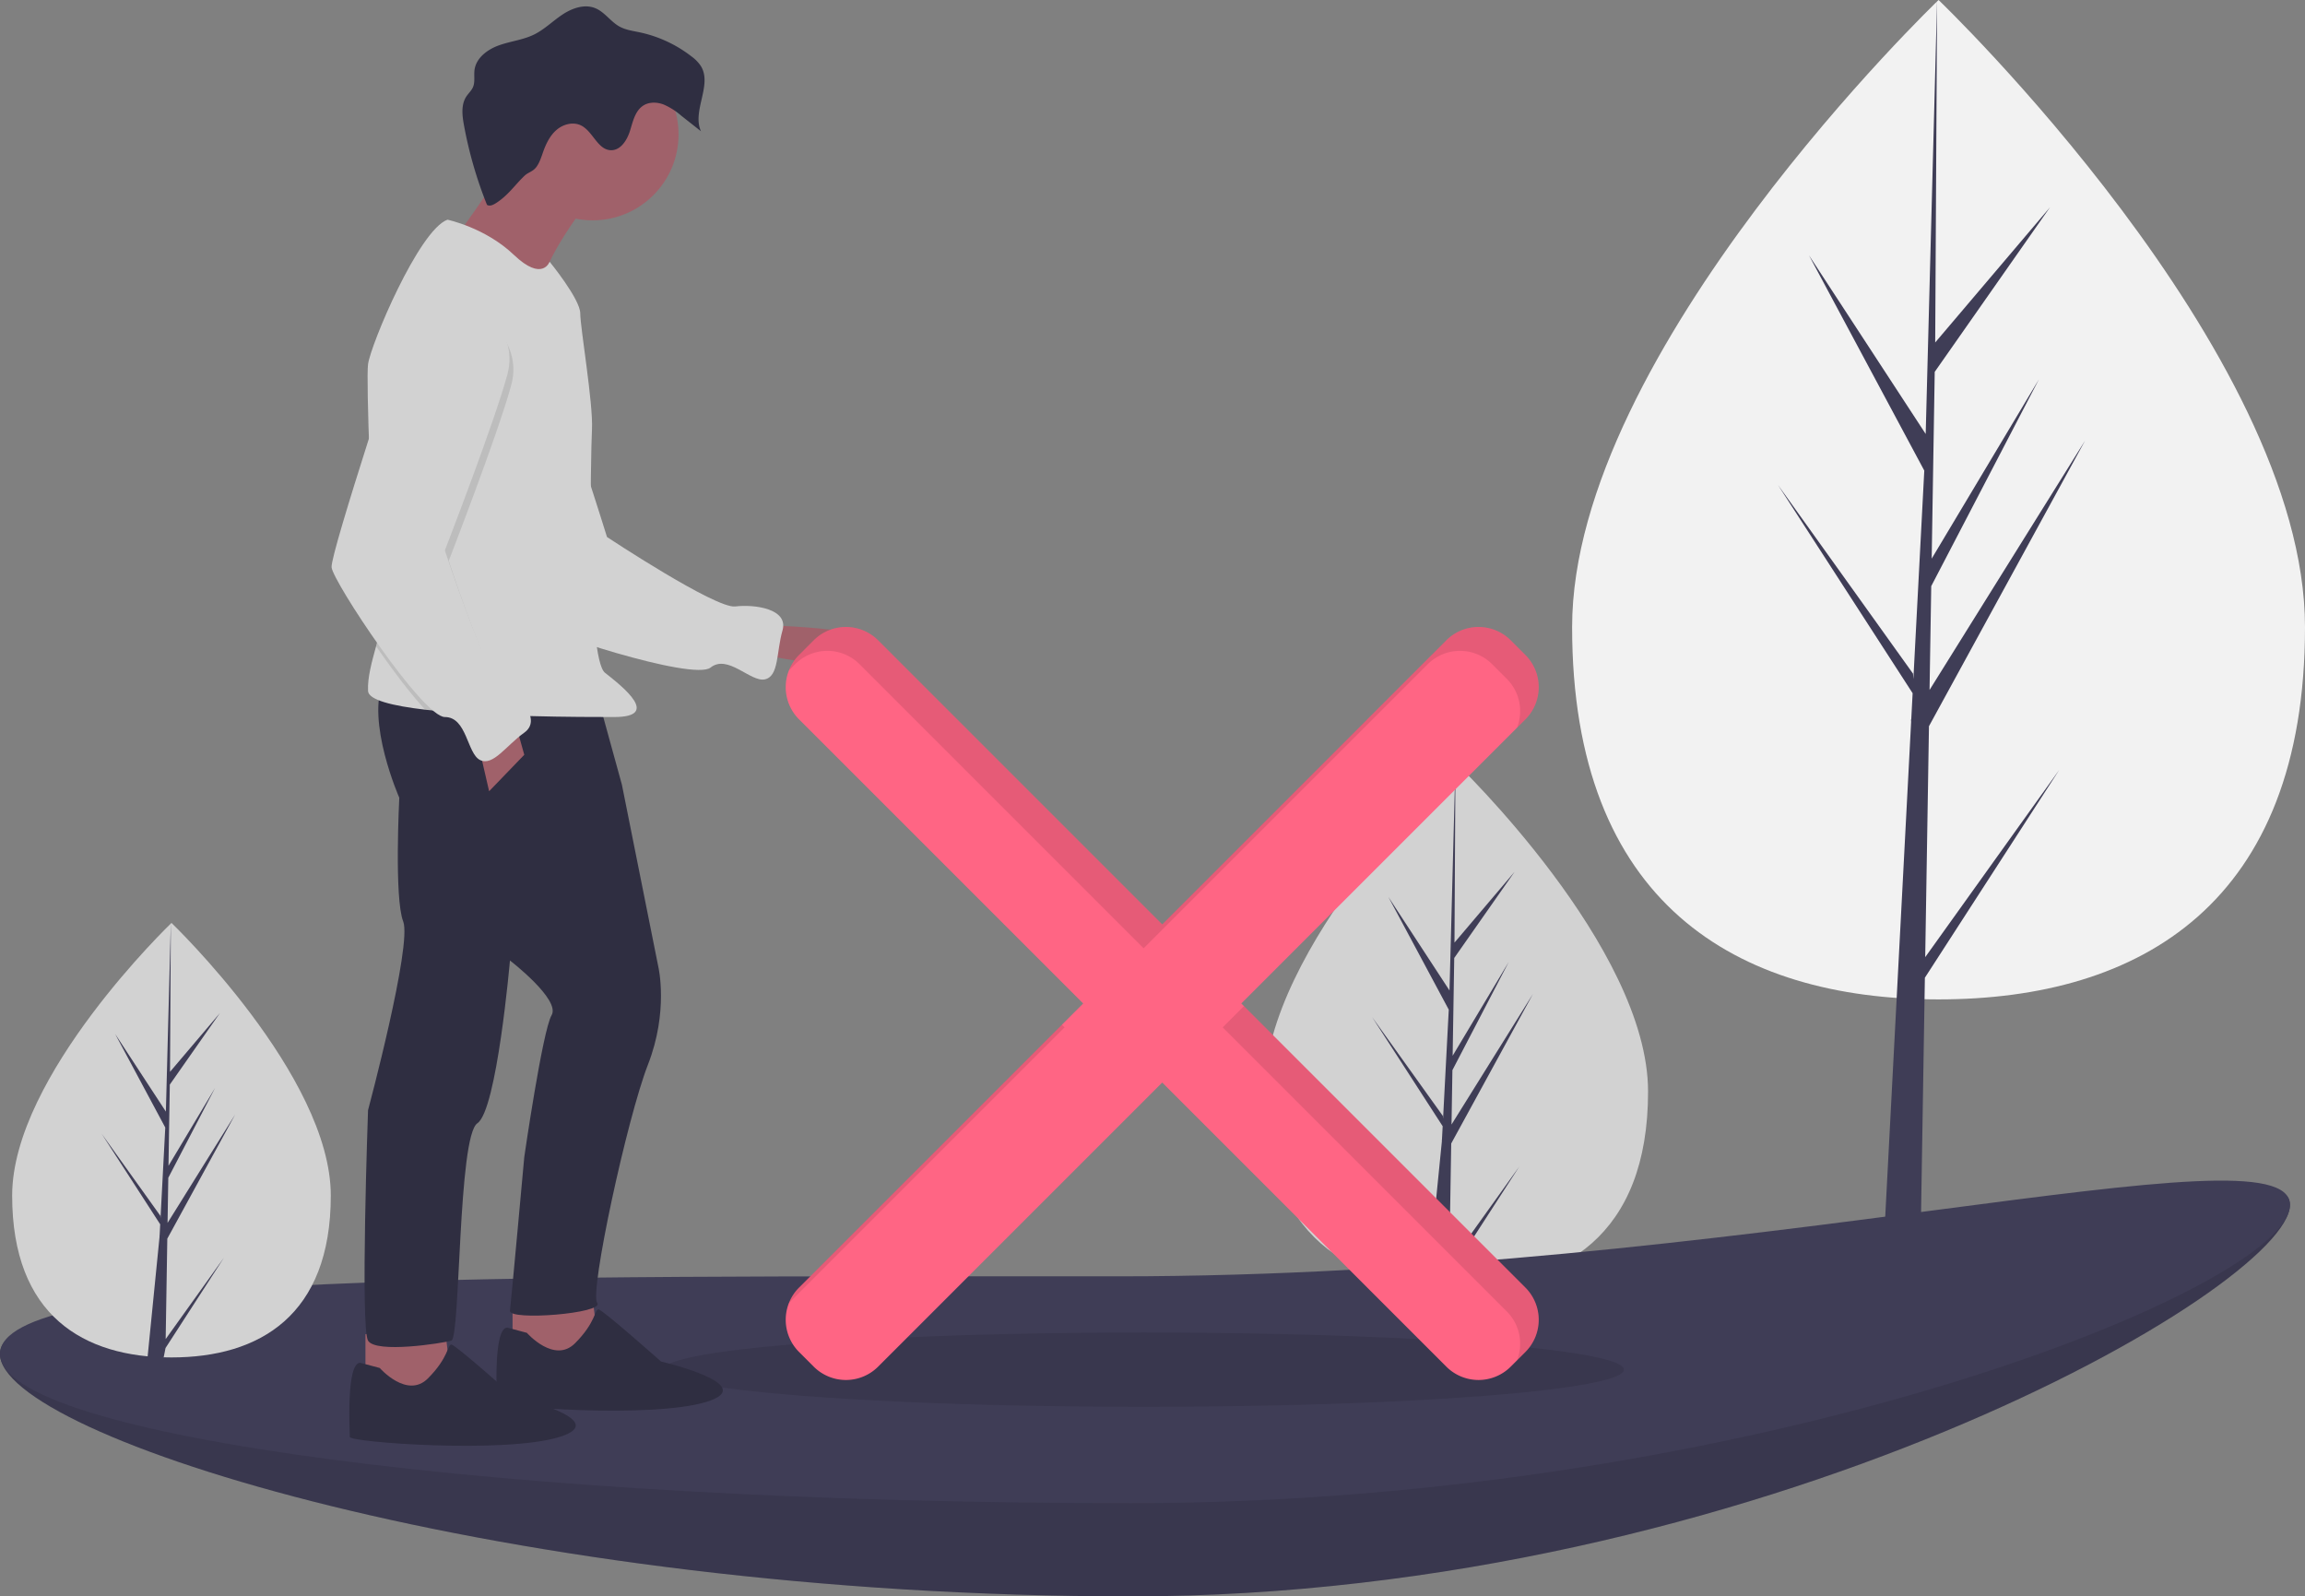 <svg id="f4dfef0e-e963-4752-8b60-16883a06d9db" data-name="Layer 1" xmlns="http://www.w3.org/2000/svg" width="1080.049" height="748.002" viewBox="0 0 1080.049 748.002"><rect x="0" y="0" width="1080.049" height="748.002" fill="#808080" stroke="none"/><title>cancel</title><path d="M832.208,587.468c0,67.693-40.242,91.329-89.884,91.329s-89.884-23.636-89.884-91.329,89.884-153.809,89.884-153.809S832.208,519.775,832.208,587.468Z" transform="translate(-59.976 -75.999)" fill="#d2d2d2"/><polygon points="679.994 535.79 718.305 465.702 680.138 526.903 680.552 501.43 706.956 450.722 680.662 494.688 681.406 448.873 709.68 408.504 681.523 441.669 681.988 357.66 679.191 464.109 650.56 420.284 678.845 473.092 676.166 524.259 676.087 522.901 642.948 476.597 675.986 527.699 675.651 534.098 675.591 534.195 675.619 534.72 668.823 603 677.902 603 678.992 597.484 711.949 546.507 679.074 592.443 679.994 535.79" fill="#3f3d56"/><path d="M1140.024,369.813c0,129.31-76.873,174.461-171.701,174.461s-171.701-45.15-171.701-174.461S968.324,75.999,968.324,75.999,1140.024,240.502,1140.024,369.813Z" transform="translate(-59.976 -75.999)" fill="#f2f2f2"/><polygon points="902.093 448.494 903.851 340.273 977.035 206.388 904.127 323.296 904.918 274.635 955.355 177.771 905.127 261.758 905.127 261.759 906.549 174.24 960.558 97.124 906.772 160.478 907.661 0 902.078 212.444 902.537 203.68 847.625 119.628 901.656 220.503 896.54 318.246 896.387 315.652 833.084 227.2 896.196 324.817 895.556 337.041 895.441 337.225 895.494 338.228 882.513 586.21 899.856 586.21 901.937 458.123 964.894 360.745 902.093 448.494" fill="#3f3d56"/><path d="M1132.976,640.557c0,38.595-250.369,183.444-543.052,183.444S59.976,749.036,59.976,710.441s231.442,7.28,524.125,7.28S1132.976,601.962,1132.976,640.557Z" transform="translate(-59.976 -75.999)" fill="#3f3d56"/><path d="M1132.976,640.557c0,38.595-250.369,183.444-543.052,183.444S59.976,749.036,59.976,710.441s231.442,7.28,524.125,7.28S1132.976,601.962,1132.976,640.557Z" transform="translate(-59.976 -75.999)" opacity="0.1"/><path d="M1132.976,640.557c0,38.595-250.369,139.767-543.052,139.767S59.976,749.036,59.976,710.441,291.418,674.043,584.1,674.043,1132.976,601.962,1132.976,640.557Z" transform="translate(-59.976 -75.999)" fill="#3f3d56"/><ellipse cx="535.878" cy="641.774" rx="225.044" ry="17.407" opacity="0.1"/><path d="M417.574,368.965s65.883,1.22,53.683,12.811-57.953,0-57.953,0Z" transform="translate(-59.976 -75.999)" fill="#a0616a"/><path d="M280.304,228.182s26.6-4.75,35.849,16.724,28.244,82.716,28.244,82.716,50.833,33.648,60.079,32.542,25.052,1.15,22.152,11.237-1.612,21.525-8.287,22.927-17.291-11.98-25.415-5.534-80.53-17.096-85.179-21.974-43.279-110.501-43.279-110.501S266.015,227.838,280.304,228.182Z" transform="translate(-59.976 -75.999)" fill="#d2d2d2"/><polygon points="277.379 605.607 280.429 631.228 254.808 637.939 240.167 631.228 240.167 608.657 277.379 605.607" fill="#a0616a"/><polygon points="208.445 622.078 211.495 647.699 185.874 654.41 171.233 647.699 171.233 625.128 208.445 622.078" fill="#a0616a"/><path d="M339.795,401.601l11.591,42.092L368.466,529.098s4.88,20.741-4.88,45.752S336.134,681.606,339.795,686.486s-41.482,8.54-40.872,3.66,6.71-71.984,6.71-71.984,8.54-59.173,12.811-66.493-19.521-25.621-19.521-25.621-6.1,70.154-15.251,76.254S275.741,702.957,271.471,704.177s-35.382,6.1-39.042,0,0-107.976,0-107.976,20.741-77.474,16.471-88.455-1.83-57.953-1.83-57.953-15.861-35.992-7.32-54.903Z" transform="translate(-59.976 -75.999)" fill="#2f2e41"/><path d="M337.965,167.349s-25.621,31.722-24.401,45.752-40.262-25.621-40.262-25.621,29.892-40.262,29.892-48.803S337.965,167.349,337.965,167.349Z" transform="translate(-59.976 -75.999)" fill="#a0616a"/><circle cx="277.684" cy="62.984" r="40.262" fill="#a0616a"/><path d="M236.193,378.78c-1.824,6.796-4.087,14.5-3.764,20.991.207,4.203,11.365,6.96,26.793,8.766,14.305,1.678,32.283,2.532,48.626,2.971,17.16.464,32.502.464,39.878.464,21.961,0,4.27-14.031-4.27-20.741s-6.71-101.875-6.1-114.076-5.49-47.582-5.49-54.293-14.354-24.224-14.354-24.224-3.337,9.584-16.758-3.227-31.112-16.471-31.112-16.471c-13.421,4.88-35.992,58.563-37.212,67.714-.494,3.715-.085,22.742.744,44.465,1.202,31.752,3.3,69.287,4.746,73.271C239.06,367.531,237.797,372.802,236.193,378.78Z" transform="translate(-59.976 -75.999)" fill="#d2d2d2"/><polygon points="241.387 338.413 245.657 353.664 229.186 370.745 223.696 346.953 241.387 338.413" fill="#a0616a"/><path d="M306.853,700.517s12.811,14.641,22.571,4.88,9.15-15.861,10.981-15.861,29.282,24.401,29.282,24.401,46.972,10.981,21.351,18.911-98.215,2.44-98.215,0-1.83-34.772,4.88-34.772Z" transform="translate(-59.976 -75.999)" fill="#2f2e41"/><path d="M237.919,716.988s12.811,14.641,22.571,4.88,9.15-15.861,10.981-15.861,29.282,24.401,29.282,24.401,46.972,10.981,21.351,18.911-98.215,2.44-98.215,0-1.83-34.772,4.88-34.772Z" transform="translate(-59.976 -75.999)" fill="#2f2e41"/><path d="M292.456,171.122c-1.301.84-2.994,1.692-4.296.854a194.661,194.661,0,0,1-10.803-37.403c-.822-4.495-1.393-9.492,1.104-13.319.985-1.509,2.403-2.744,3.124-4.395,1.093-2.501.373-5.396.736-8.102.76-5.667,6.118-9.62,11.505-11.537s11.238-2.512,16.373-5.027c4.876-2.389,8.781-6.35,13.303-9.356s10.313-5.061,15.348-3.03c4.454,1.797,7.229,6.337,11.439,8.649,2.857,1.569,6.173,2.005,9.362,2.679a59.922,59.922,0,0,1,24.34,11.308,17.673,17.673,0,0,1,4.43,4.566c5.403,8.895-4.271,20.989-.003,30.481l-9.227-7.281a32.131,32.131,0,0,0-8.24-5.237c-3.056-1.158-6.676-1.297-9.452.427-3.896,2.42-4.953,7.476-6.314,11.856s-4.37,9.237-8.956,9.125c-6.235-.153-8.416-8.855-14.012-11.61-3.648-1.796-8.24-.613-11.35,2.006-3.11,2.619-4.976,6.42-6.344,10.248-.855,2.393-1.658,5.09-3.177,7.163-1.675,2.287-3.818,2.471-5.608,4.179C301.082,162.812,298.218,167.399,292.456,171.122Z" transform="translate(-59.976 -75.999)" fill="#2f2e41"/><path d="M236.193,378.78c7.583,10.999,16.129,22.345,23.029,29.757,14.305,1.678,32.283,2.532,48.626,2.971a38.527,38.527,0,0,0-10.755-9.907C289.162,396.721,270.251,338.768,270.251,338.768s23.181-59.783,29.282-82.354-17.691-35.382-17.691-35.382C270.861,211.881,251.95,233.232,251.95,233.232s-9.651,29.111-18.777,57.886c1.202,31.752,3.3,69.287,4.746,73.271C239.06,367.531,237.797,372.802,236.193,378.78Z" transform="translate(-59.976 -75.999)" opacity="0.1"/><path d="M280.011,216.152s23.791,12.811,17.691,35.382-29.282,82.354-29.282,82.354,18.911,57.953,26.841,62.833,18.911,16.471,10.371,22.571-14.641,15.861-20.741,12.811-6.1-20.131-16.471-20.131-52.463-63.443-53.073-70.154,34.772-113.466,34.772-113.466S269.031,207.001,280.011,216.152Z" transform="translate(-59.976 -75.999)" fill="#d2d2d2"/><path d="M774.721,382.891l-6.863-6.863a21.345,21.345,0,0,0-30.186,0L604.557,509.143,471.442,376.028a21.345,21.345,0,0,0-30.186,0l-6.863,6.863a21.345,21.345,0,0,0,0,30.186L567.508,546.192,434.393,679.308a21.345,21.345,0,0,0,0,30.186l6.863,6.863a21.345,21.345,0,0,0,30.186,0L604.557,583.241,737.673,716.356a21.345,21.345,0,0,0,30.186,0l6.863-6.863a21.345,21.345,0,0,0,0-30.186L641.606,546.192,774.721,413.077A21.345,21.345,0,0,0,774.721,382.891Z" transform="translate(-59.976 -75.999)" fill="#ff6584"/><path d="M429.643,686.545,558.805,557.382l-1.243-1.243L434.393,679.307A21.26,21.26,0,0,0,429.643,686.545Z" transform="translate(-59.976 -75.999)" opacity="0.1"/><path d="M432.553,387.218a21.345,21.345,0,0,1,30.186,0L595.854,520.333,728.969,387.218a21.345,21.345,0,0,1,30.186,0l6.863,6.863a21.344,21.344,0,0,1,4.75,22.949l3.953-3.953a21.345,21.345,0,0,0,0-30.186l-6.863-6.863a21.345,21.345,0,0,0-30.186,0L604.557,509.143,471.442,376.028a21.345,21.345,0,0,0-30.186,0l-6.863,6.863a21.26,21.26,0,0,0-4.75,7.237Z" transform="translate(-59.976 -75.999)" opacity="0.1"/><path d="M642.85,547.436l-9.947,9.947L766.018,690.498a21.344,21.344,0,0,1,4.75,22.949l3.953-3.953a21.345,21.345,0,0,0,0-30.186Z" transform="translate(-59.976 -75.999)" opacity="0.1"/><path d="M214.976,636.191c0,56.222-33.423,75.852-74.652,75.852s-74.652-19.63-74.652-75.852,74.652-127.744,74.652-127.744S214.976,579.97,214.976,636.191Z" transform="translate(-59.976 -75.999)" fill="#d2d2d2"/><polygon points="78.393 580.392 110.212 522.181 78.513 573.011 78.857 551.854 100.786 509.739 78.948 546.255 79.566 508.204 103.048 474.675 79.663 502.221 80.049 432.448 77.726 520.858 53.947 484.46 77.438 528.318 75.214 570.815 75.148 569.687 47.625 531.23 75.064 573.672 74.786 578.987 74.736 579.067 74.759 579.503 69.115 636.212 76.656 636.212 77.561 631.631 104.933 589.293 77.629 627.444 78.393 580.392" fill="#3f3d56"/></svg>